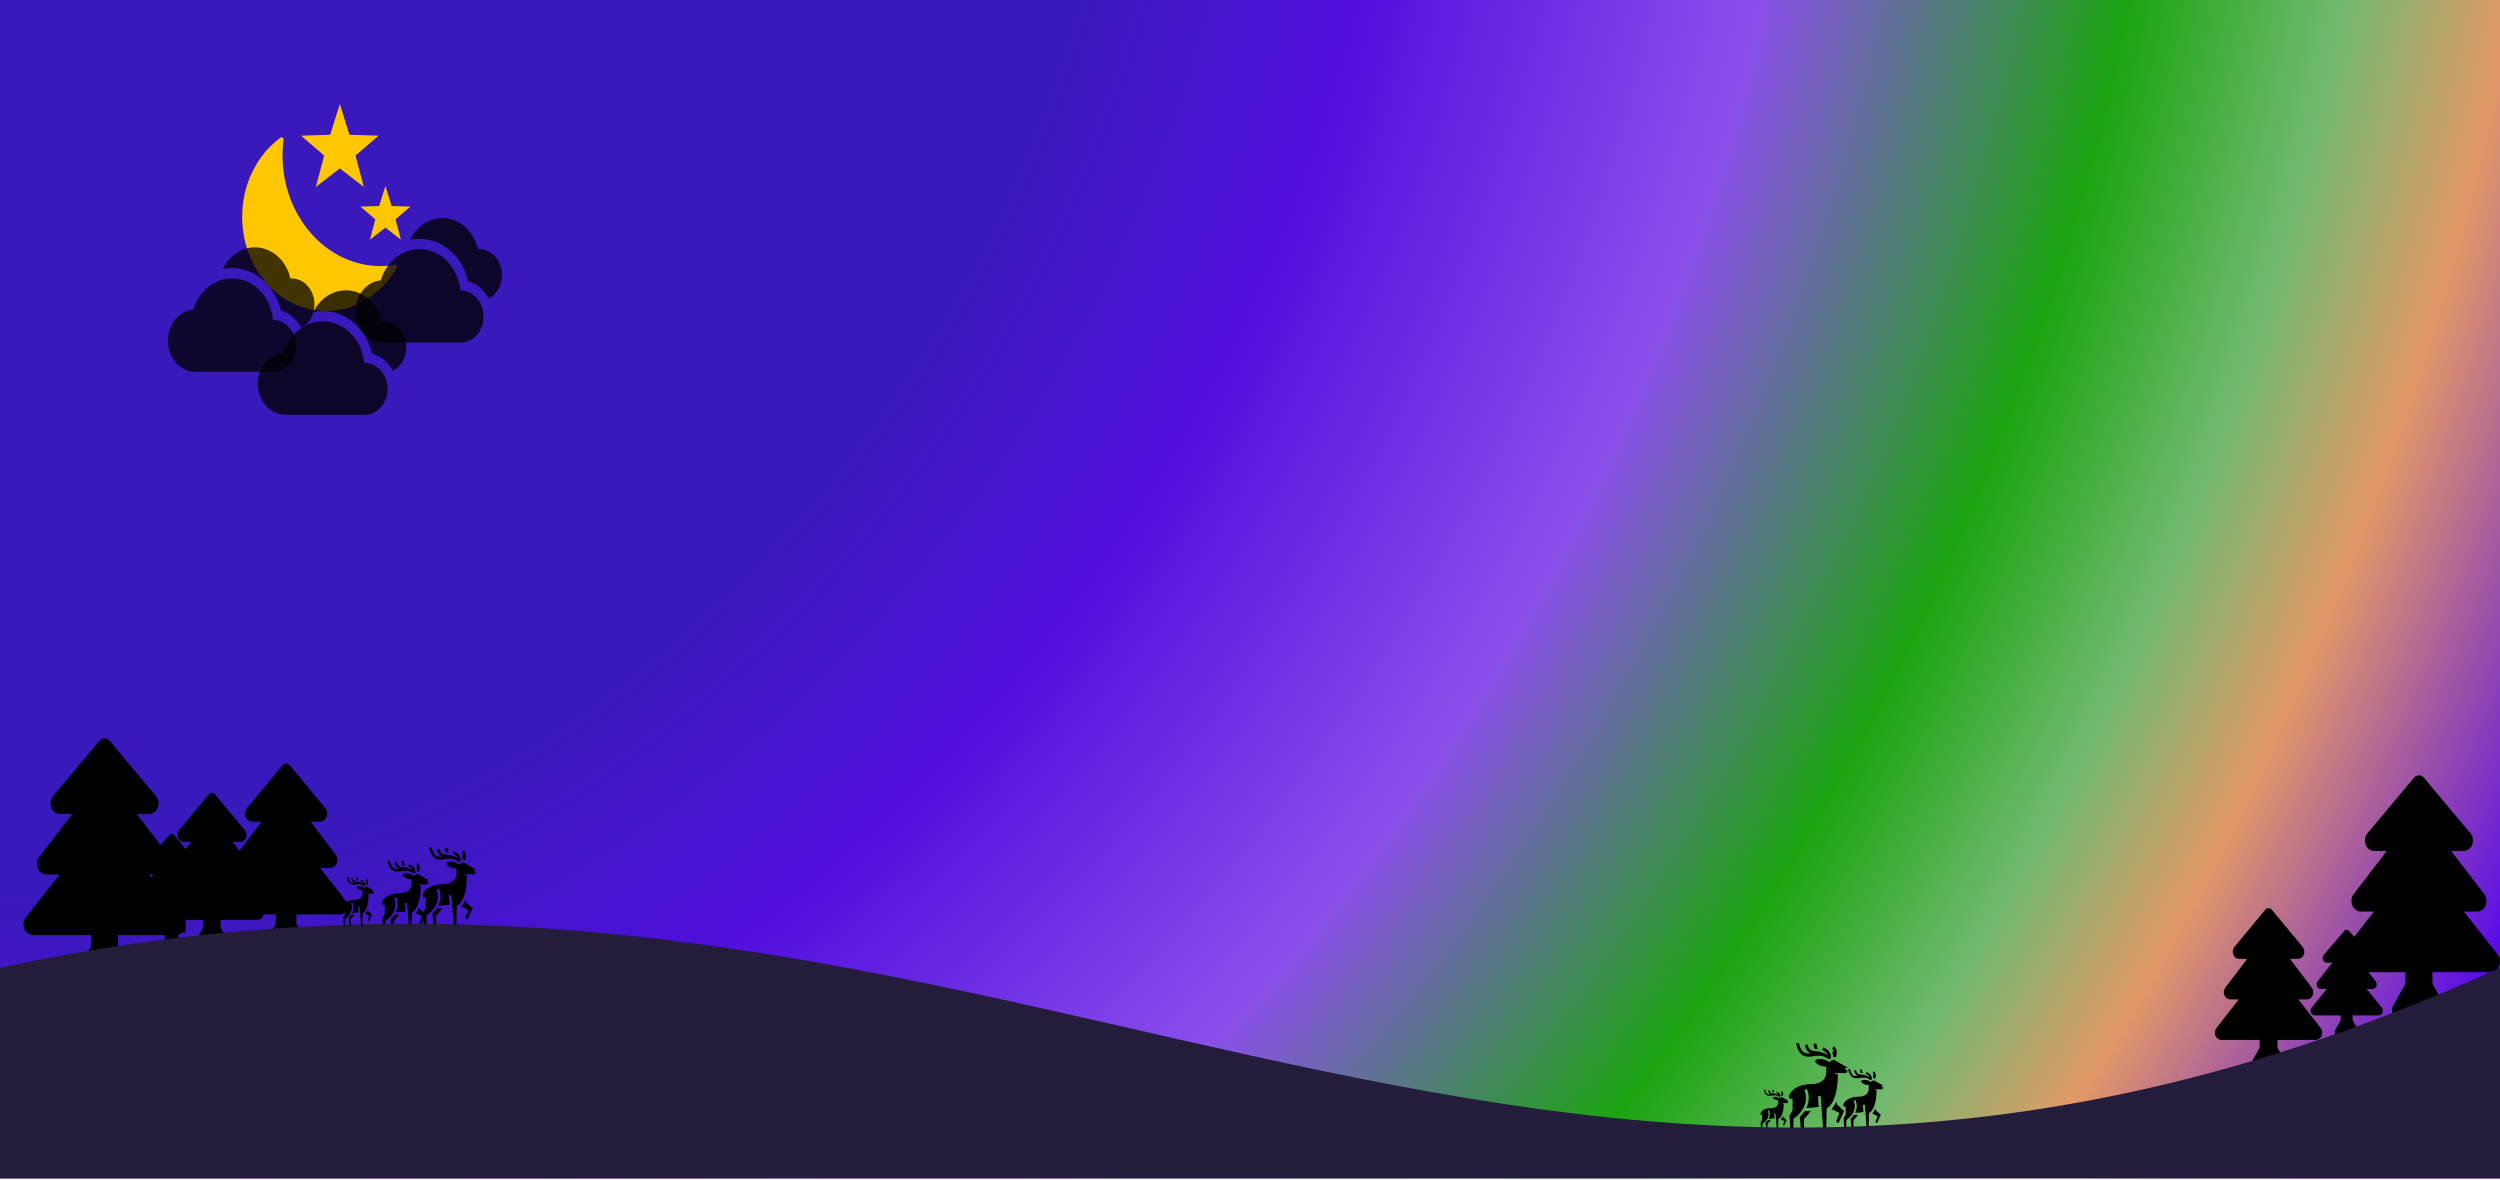 <svg width="1280" height="604" viewBox="0 0 1280 604" fill="none" xmlns="http://www.w3.org/2000/svg">
<g clip-path="url(#clip0_59_1339)">
<rect width="1280" height="603.333" fill="url(#paint0_radial_59_1339)"/>
<g clip-path="url(#clip1_59_1339)">
<path d="M93.77 469.665L76.502 447.75H83.123C85.07 447.75 86.793 446.539 87.614 444.587C88.436 442.64 88.165 440.407 86.905 438.762L70.018 416.75H76.262C78.229 416.75 80.002 415.454 80.771 413.454C81.532 411.485 81.173 409.194 79.855 407.622L56.02 379.17C54.717 377.608 52.285 377.608 50.98 379.17L27.143 407.622C25.825 409.194 25.468 411.485 26.227 413.454C26.996 415.454 28.771 416.75 30.738 416.75H36.982L20.093 438.767C18.837 440.409 18.567 442.64 19.386 444.589C20.207 446.539 21.928 447.75 23.877 447.75H30.498L13.23 469.665C11.933 471.31 11.639 473.562 12.46 475.541C13.271 477.49 15.054 478.75 17.002 478.75H46.583V484.671L40.036 496.393C38.886 498.97 40.559 502.002 43.129 502.002H63.871C66.441 502.002 68.114 498.97 66.964 496.393L60.417 484.671V478.75H89.998C91.946 478.75 93.729 477.49 94.54 475.541C95.361 473.562 95.067 471.31 93.77 469.665Z" fill="black"/>
<g clip-path="url(#clip2_59_1339)">
<path d="M107.779 472.832L99.238 461.875H102.513C103.476 461.875 104.328 461.269 104.734 460.293C105.14 459.32 105.007 458.203 104.383 457.381L96.031 446.375H99.119C100.092 446.375 100.969 445.727 101.349 444.727C101.726 443.742 101.548 442.597 100.896 441.811L89.107 427.585C88.462 426.804 87.26 426.804 86.614 427.585L74.824 441.811C74.171 442.597 73.995 443.742 74.37 444.727C74.751 445.727 75.629 446.375 76.602 446.375H79.69L71.336 457.383C70.715 458.204 70.582 459.32 70.987 460.294C71.393 461.269 72.244 461.875 73.208 461.875H76.483L67.942 472.832C67.3 473.655 67.155 474.781 67.561 475.77C67.962 476.745 68.844 477.375 69.807 477.375H84.439V480.335L81.201 486.196C80.632 487.485 81.46 489.001 82.731 489.001H92.99C94.261 489.001 95.089 487.485 94.52 486.196L91.281 480.335V477.375H105.913C106.877 477.375 107.759 476.745 108.16 475.77C108.566 474.781 108.42 473.655 107.779 472.832Z" fill="black"/>
</g>
</g>
<g clip-path="url(#clip3_59_1339)">
<path d="M134.215 465.139L123.189 451H127.416C128.66 451 129.76 450.218 130.284 448.959C130.809 447.703 130.636 446.262 129.831 445.201L119.048 431H123.035C124.291 431 125.423 430.164 125.914 428.873C126.4 427.603 126.171 426.125 125.329 425.111L110.11 406.754C109.277 405.747 107.725 405.747 106.891 406.754L91.67 425.111C90.828 426.125 90.6 427.603 91.085 428.873C91.576 430.164 92.709 431 93.965 431H97.953L87.168 445.204C86.366 446.264 86.193 447.703 86.716 448.961C87.241 450.218 88.34 451 89.585 451H93.812L82.786 465.139C81.958 466.2 81.77 467.653 82.294 468.929C82.812 470.187 83.951 471 85.194 471H104.084V474.82L99.903 482.383C99.169 484.045 100.237 486.001 101.878 486.001H115.123C116.764 486.001 117.832 484.045 117.098 482.383L112.917 474.82V471H131.807C133.05 471 134.189 470.187 134.706 468.929C135.231 467.653 135.043 466.2 134.215 465.139Z" fill="black"/>
</g>
<path d="M199.523 440.542L198.422 440.885C199.065 443.437 199.946 444.778 200.951 445.478C201.97 446.194 203.146 446.255 204.431 446.126C206.14 445.951 208.068 445.395 210.036 446.21C210.57 446.476 211.13 446.815 211.725 447.265C212.039 447.158 212.313 447.021 212.586 446.922C212.586 446.922 212.805 446.141 212.449 445.143C212.142 444.267 211.376 443.163 209.442 442.386L209.059 443.574C210.248 444.062 210.891 444.663 211.219 445.235C211.267 445.318 211.301 445.395 211.335 445.471C211.075 445.318 210.809 445.181 210.549 445.075C208.628 444.084 207.09 444.024 205.86 443.871C205.203 443.795 204.65 443.704 204.192 443.338C203.734 442.965 203.392 442.317 203.098 441.19L202.004 441.548C202.394 443.041 202.913 443.864 203.522 444.359C203.795 444.58 204.089 444.74 204.404 444.854C203.323 444.919 202.305 444.905 201.553 444.404C200.719 443.818 200.056 442.66 199.523 440.542ZM205.641 440.817C205.579 441.67 205.716 442.363 205.942 442.927C206.468 443 206.926 443.01 207.404 443.102C207.035 442.645 206.707 441.944 206.776 440.908L205.641 440.817ZM213.864 441.845L213.119 442.797C213.68 443.346 213.837 444.001 213.837 444.557C213.536 444.258 213.263 444.059 212.942 443.879C213.434 444.52 213.502 445.658 213.536 446.271L214.596 446.4C214.596 446.4 215.799 443.719 213.864 441.845ZM208.348 447.128C207.152 447.28 206.516 446.929 206.133 448.179C206.133 448.179 207.418 450.304 210.843 450.251C210.652 451.119 210.74 451.759 210.74 452.528C210.74 455.088 208.895 457.319 204.827 457.319C202.763 457.319 200.254 457.731 198.34 458.881C196.98 459.696 195.915 460.877 195.444 462.514L195.978 463.345L197 463.36V468.06L195.753 470.215L196.112 476.461H197.294L197.397 471.434C197.985 471.053 199.331 470.063 200.48 468.539C202.038 466.49 203.235 463.512 201.826 459.825L202.879 459.33C204.034 462.354 203.631 464.975 202.619 467.085C204.554 467.016 206.215 466.879 207.623 466.62L207.302 462.331L208.437 462.225L209.517 476.461H210.693L210.891 467.191C211.827 466.749 213.96 465.127 214.958 459.49C215.081 458.805 215.15 458.226 215.184 457.731C215.341 456.474 215.43 455.057 215.457 453.442L213.782 452.856H218.93L219.429 451.599C218.944 451.622 218.362 451.34 218.362 451.34L218.479 450.73H219.559L213.714 447.356C213.065 447.63 212.381 447.988 211.903 448.422C211.52 448.118 210.194 447.166 208.348 447.128ZM214.876 464.388C214.213 465.767 213.502 466.795 212.887 467.526L216.107 469.111L214.678 472.729L215.703 473.262L217.987 468.326L214.958 465.477C214.931 465.302 214.897 464.959 214.876 464.388ZM204.362 468.258C203.59 468.311 202.77 468.349 201.895 468.364C201.3 469.24 200.616 470.086 199.905 470.741L200.5 476.454H201.669V471.503C202.168 471.046 203.371 469.88 204.362 468.258Z" fill="black"/>
<path d="M220.883 433.74L219.625 434.127C220.359 437.006 221.367 438.518 222.515 439.309C223.679 440.117 225.023 440.186 226.492 440.039C228.445 439.842 230.648 439.214 232.898 440.134C233.508 440.435 234.148 440.817 234.828 441.324C235.187 441.204 235.5 441.049 235.812 440.938C235.812 440.938 236.062 440.057 235.656 438.931C235.304 437.943 234.429 436.696 232.219 435.82L231.781 437.161C233.14 437.711 233.875 438.389 234.25 439.034C234.304 439.129 234.344 439.214 234.383 439.3C234.086 439.129 233.781 438.974 233.484 438.854C231.289 437.736 229.531 437.668 228.125 437.496C227.375 437.41 226.742 437.307 226.219 436.894C225.695 436.473 225.304 435.743 224.969 434.471L223.719 434.875C224.164 436.559 224.758 437.487 225.453 438.046C225.765 438.295 226.101 438.475 226.461 438.604C225.226 438.677 224.062 438.662 223.203 438.097C222.25 437.436 221.492 436.129 220.883 433.74ZM227.875 434.05C227.804 435.012 227.961 435.794 228.219 436.43C228.82 436.513 229.344 436.525 229.89 436.628C229.469 436.112 229.094 435.321 229.172 434.153L227.875 434.05ZM237.273 435.21L236.422 436.284C237.062 436.903 237.242 437.642 237.242 438.269C236.898 437.932 236.586 437.708 236.219 437.504C236.781 438.228 236.859 439.512 236.898 440.203L238.109 440.349C238.109 440.349 239.484 437.324 237.273 435.21ZM230.969 441.17C229.601 441.341 228.875 440.946 228.437 442.355C228.437 442.355 229.906 444.753 233.82 444.693C233.601 445.673 233.703 446.395 233.703 447.263C233.703 450.15 231.594 452.668 226.945 452.668C224.586 452.668 221.719 453.132 219.531 454.43C217.976 455.349 216.76 456.681 216.222 458.529L216.832 459.466L218 459.483V464.785L216.575 467.217L216.984 474.264H218.336L218.453 468.592C219.125 468.162 220.664 467.045 221.976 465.327C223.758 463.015 225.125 459.655 223.515 455.495L224.719 454.937C226.039 458.348 225.578 461.305 224.422 463.685C226.633 463.608 228.531 463.453 230.14 463.161L229.773 458.323L231.07 458.202L232.304 474.264H233.648L233.875 463.805C234.945 463.307 237.383 461.477 238.523 455.117C238.664 454.344 238.742 453.691 238.781 453.132C238.961 451.714 239.062 450.116 239.094 448.294L237.179 447.632H243.062L243.633 446.214C243.078 446.24 242.414 445.922 242.414 445.922L242.547 445.234H243.781L237.101 441.427C236.359 441.737 235.578 442.141 235.031 442.63C234.594 442.287 233.078 441.212 230.969 441.17ZM238.429 460.643C237.672 462.198 236.859 463.359 236.156 464.184L239.836 465.971L238.203 470.053L239.375 470.655L241.984 465.086L238.523 461.872C238.492 461.674 238.453 461.287 238.429 460.643ZM226.414 465.009C225.531 465.069 224.594 465.112 223.594 465.129C222.914 466.117 222.133 467.071 221.32 467.81L222 474.255H223.336V468.67C223.906 468.154 225.281 466.839 226.414 465.009Z" fill="black"/>
<path d="M920.971 533.938L919.587 534.369C920.395 537.575 921.504 539.259 922.767 540.14C924.047 541.039 925.525 541.116 927.141 540.953C929.29 540.733 931.713 540.034 934.188 541.058C934.858 541.393 935.563 541.819 936.311 542.384C936.706 542.25 937.05 542.078 937.393 541.953C937.393 541.953 937.668 540.972 937.222 539.718C936.835 538.618 935.872 537.23 933.44 536.254L932.959 537.747C934.454 538.359 935.262 539.116 935.675 539.833C935.735 539.939 935.778 540.034 935.821 540.13C935.494 539.939 935.159 539.766 934.832 539.632C932.418 538.388 930.484 538.312 928.937 538.12C928.112 538.025 927.416 537.91 926.84 537.45C926.265 536.981 925.835 536.168 925.465 534.751L924.09 535.201C924.58 537.077 925.233 538.111 925.998 538.733C926.342 539.01 926.711 539.211 927.107 539.355C925.749 539.436 924.468 539.419 923.523 538.79C922.475 538.053 921.641 536.599 920.971 533.938ZM928.662 534.283C928.585 535.354 928.757 536.225 929.04 536.933C929.702 537.025 930.278 537.039 930.879 537.154C930.415 536.579 930.003 535.699 930.089 534.397L928.662 534.283ZM939 535.575L938.064 536.771C938.768 537.46 938.966 538.283 938.966 538.982C938.588 538.606 938.244 538.357 937.84 538.13C938.459 538.936 938.545 540.365 938.588 541.135L939.92 541.298C939.92 541.298 941.432 537.929 939 535.575ZM932.065 542.212C930.561 542.403 929.762 541.963 929.281 543.532C929.281 543.532 930.897 546.202 935.202 546.135C934.961 547.226 935.073 548.03 935.073 548.997C935.073 552.213 932.753 555.017 927.64 555.017C925.044 555.017 921.89 555.533 919.484 556.979C917.774 558.003 916.436 559.486 915.844 561.544L916.515 562.587L917.8 562.606V568.511L916.232 571.219L916.683 579.067H918.169L918.298 572.75C919.037 572.272 920.73 571.028 922.174 569.114C924.133 566.539 925.637 562.797 923.867 558.165L925.19 557.543C926.643 561.343 926.136 564.635 924.864 567.286C927.296 567.2 929.384 567.027 931.154 566.702L930.75 561.314L932.177 561.18L933.535 579.067H935.013L935.262 567.42C936.44 566.865 939.121 564.826 940.375 557.744C940.53 556.883 940.616 556.155 940.659 555.533C940.857 553.954 940.968 552.174 941.003 550.145L938.897 549.408H945.368L945.996 547.829C945.386 547.858 944.655 547.504 944.655 547.504L944.801 546.738H946.159L938.811 542.499C937.995 542.843 937.136 543.293 936.534 543.838C936.053 543.456 934.386 542.259 932.065 542.212ZM940.272 563.898C939.439 565.63 938.545 566.922 937.772 567.841L941.819 569.831L940.023 574.377L941.312 575.047L944.182 568.846L940.375 565.266C940.341 565.046 940.298 564.616 940.272 563.898ZM927.055 568.76C926.084 568.827 925.053 568.874 923.953 568.894C923.205 569.994 922.346 571.056 921.452 571.879L922.2 579.057H923.669V572.837C924.297 572.262 925.809 570.798 927.055 568.76Z" fill="black"/>
<path d="M947.162 547.305L946.218 547.595C946.769 549.754 947.525 550.889 948.386 551.482C949.259 552.088 950.267 552.139 951.369 552.03C952.834 551.881 954.486 551.411 956.173 552.1C956.63 552.326 957.111 552.613 957.621 552.993C957.89 552.903 958.125 552.787 958.359 552.703C958.359 552.703 958.546 552.042 958.242 551.198C957.978 550.457 957.322 549.522 955.664 548.865L955.336 549.87C956.355 550.283 956.906 550.792 957.187 551.275C957.228 551.346 957.257 551.411 957.287 551.475C957.064 551.346 956.836 551.23 956.613 551.14C954.966 550.302 953.648 550.251 952.593 550.122C952.031 550.057 951.556 549.98 951.164 549.671C950.771 549.355 950.478 548.807 950.226 547.853L949.289 548.156C949.623 549.419 950.068 550.115 950.589 550.534C950.824 550.721 951.076 550.857 951.345 550.953C950.42 551.008 949.546 550.996 948.902 550.573C948.187 550.077 947.619 549.097 947.162 547.305ZM952.406 547.537C952.353 548.259 952.47 548.846 952.664 549.323C953.115 549.384 953.507 549.393 953.918 549.471C953.601 549.084 953.32 548.491 953.379 547.615L952.406 547.537ZM959.455 548.407L958.816 549.213C959.296 549.677 959.431 550.231 959.431 550.702C959.173 550.449 958.939 550.281 958.664 550.128C959.086 550.671 959.144 551.634 959.173 552.152L960.082 552.262C960.082 552.262 961.113 549.993 959.455 548.407ZM954.726 552.877C953.701 553.006 953.156 552.71 952.828 553.767C952.828 553.767 953.929 555.565 956.865 555.52C956.701 556.254 956.777 556.796 956.777 557.447C956.777 559.613 955.195 561.501 951.709 561.501C949.939 561.501 947.789 561.849 946.148 562.822C944.982 563.512 944.07 564.511 943.666 565.897L944.124 566.599L945 566.612V570.589L943.931 572.413L944.238 577.698H945.252L945.339 573.444C945.843 573.122 946.998 572.284 947.982 570.995C949.318 569.261 950.343 566.741 949.136 563.621L950.039 563.203C951.029 565.761 950.683 567.979 949.816 569.764C951.474 569.706 952.898 569.59 954.105 569.371L953.83 565.742L954.802 565.652L955.728 577.698H956.736L956.906 569.854C957.709 569.48 959.537 568.107 960.392 563.338C960.498 562.758 960.556 562.268 960.586 561.849C960.72 560.786 960.796 559.587 960.82 558.22L959.384 557.724H963.796L964.224 556.661C963.808 556.68 963.31 556.441 963.31 556.441L963.41 555.926H964.336L959.326 553.071C958.769 553.303 958.183 553.605 957.773 553.973C957.445 553.715 956.308 552.909 954.726 552.877ZM960.322 567.482C959.754 568.649 959.144 569.519 958.617 570.138L961.377 571.478L960.152 574.54L961.031 574.991L962.988 570.814L960.392 568.404C960.369 568.256 960.339 567.966 960.322 567.482ZM951.31 570.756C950.648 570.802 949.945 570.834 949.195 570.847C948.685 571.588 948.099 572.303 947.49 572.858L948 577.692H949.002V573.502C949.429 573.115 950.461 572.129 951.31 570.756Z" fill="black"/>
<path d="M903.714 557.87L903.053 558.063C903.439 559.503 903.968 560.259 904.571 560.654C905.182 561.058 905.887 561.093 906.659 561.02C907.684 560.921 908.841 560.607 910.022 561.067C910.342 561.217 910.678 561.409 911.035 561.662C911.224 561.602 911.388 561.525 911.552 561.469C911.552 561.469 911.683 561.028 911.47 560.465C911.285 559.971 910.826 559.348 909.665 558.91L909.435 559.58C910.149 559.855 910.534 560.195 910.731 560.517C910.76 560.564 910.781 560.607 910.801 560.65C910.645 560.564 910.485 560.487 910.329 560.427C909.177 559.868 908.254 559.834 907.516 559.748C907.122 559.705 906.79 559.653 906.515 559.447C906.24 559.237 906.035 558.871 905.859 558.235L905.202 558.437C905.436 559.279 905.748 559.744 906.113 560.023C906.277 560.147 906.453 560.238 906.642 560.302C905.994 560.339 905.383 560.331 904.932 560.049C904.431 559.718 904.034 559.065 903.714 557.87ZM907.384 558.025C907.348 558.506 907.43 558.897 907.565 559.215C907.881 559.256 908.156 559.262 908.443 559.314C908.221 559.056 908.024 558.661 908.065 558.076L907.384 558.025ZM912.319 558.605L911.872 559.142C912.208 559.451 912.302 559.821 912.302 560.135C912.122 559.966 911.958 559.854 911.765 559.752C912.06 560.114 912.101 560.756 912.122 561.101L912.758 561.174C912.758 561.174 913.479 559.662 912.319 558.605ZM909.009 561.585C908.291 561.671 907.909 561.473 907.68 562.178C907.68 562.178 908.451 563.377 910.506 563.346C910.391 563.836 910.444 564.197 910.444 564.631C910.444 566.075 909.337 567.334 906.896 567.334C905.658 567.334 904.152 567.566 903.004 568.215C902.188 568.675 901.549 569.341 901.267 570.264L901.587 570.733L902.2 570.741V573.393L901.452 574.609L901.667 578.132H902.376L902.438 575.296C902.791 575.081 903.599 574.523 904.288 573.663C905.223 572.507 905.941 570.827 905.096 568.748L905.727 568.468C906.421 570.174 906.179 571.652 905.572 572.843C906.732 572.804 907.729 572.727 908.574 572.58L908.381 570.161L909.062 570.101L909.71 578.132H910.416L910.534 572.903C911.096 572.654 912.376 571.738 912.975 568.559C913.049 568.172 913.09 567.845 913.11 567.566C913.205 566.857 913.258 566.058 913.274 565.147L912.269 564.816H915.358L915.657 564.107C915.366 564.12 915.018 563.961 915.018 563.961L915.087 563.617H915.735L912.228 561.714C911.839 561.868 911.429 562.07 911.142 562.315C910.912 562.143 910.116 561.606 909.009 561.585ZM912.926 571.321C912.528 572.099 912.101 572.679 911.732 573.092L913.664 573.986L912.807 576.027L913.422 576.327L914.792 573.543L912.975 571.936C912.959 571.837 912.938 571.644 912.926 571.321ZM906.618 573.504C906.154 573.534 905.662 573.556 905.137 573.564C904.78 574.059 904.37 574.536 903.943 574.905L904.3 578.128H905.001V575.335C905.301 575.077 906.023 574.42 906.618 573.504Z" fill="black"/>
<g clip-path="url(#clip4_59_1339)">
<path d="M177.067 461.227L163.96 444.437H168.985C170.463 444.437 171.771 443.509 172.394 442.014C173.018 440.522 172.813 438.811 171.856 437.552L159.038 420.687H163.778C165.271 420.687 166.616 419.695 167.2 418.162C167.778 416.653 167.505 414.898 166.504 413.694L148.413 391.896C147.424 390.699 145.578 390.699 144.587 391.896L126.494 413.694C125.494 414.898 125.223 416.653 125.799 418.162C126.383 419.695 127.73 420.687 129.223 420.687H133.963L121.143 437.555C120.19 438.813 119.984 440.522 120.606 442.016C121.23 443.509 122.536 444.437 124.015 444.437H129.041L115.934 461.227C114.949 462.487 114.726 464.213 115.35 465.729C115.965 467.222 117.318 468.187 118.797 468.187H141.25V472.724L136.281 481.704C135.408 483.678 136.678 486.002 138.629 486.002H154.372C156.323 486.002 157.593 483.678 156.72 481.704L151.75 472.724V468.187H174.204C175.682 468.187 177.036 467.222 177.651 465.729C178.274 464.213 178.051 462.487 177.067 461.227Z" fill="black"/>
</g>
<g clip-path="url(#clip5_59_1339)">
<path d="M1278.77 488.665L1261.5 466.75H1268.12C1270.07 466.75 1271.79 465.539 1272.61 463.587C1273.44 461.64 1273.17 459.407 1271.91 457.762L1255.02 435.75H1261.26C1263.23 435.75 1265 434.454 1265.77 432.454C1266.53 430.485 1266.17 428.194 1264.85 426.622L1241.02 398.17C1239.72 396.608 1237.29 396.608 1235.98 398.17L1212.14 426.622C1210.82 428.194 1210.47 430.485 1211.23 432.454C1212 434.454 1213.77 435.75 1215.74 435.75H1221.98L1205.09 457.767C1203.84 459.409 1203.57 461.64 1204.39 463.589C1205.21 465.539 1206.93 466.75 1208.88 466.75H1215.5L1198.23 488.665C1196.93 490.31 1196.64 492.562 1197.46 494.541C1198.27 496.49 1200.05 497.75 1202 497.75H1231.58V503.671L1225.04 515.393C1223.89 517.97 1225.56 521.002 1228.13 521.002H1248.87C1251.44 521.002 1253.11 517.97 1251.96 515.393L1245.42 503.671V497.75H1275C1276.95 497.75 1278.73 496.49 1279.54 494.541C1280.36 492.562 1280.07 490.31 1278.77 488.665Z" fill="black"/>
</g>
<g clip-path="url(#clip6_59_1339)">
<path d="M1219.45 515.919L1211.75 506.375H1214.71C1215.57 506.375 1216.34 505.847 1216.71 504.997C1217.07 504.149 1216.95 503.177 1216.39 502.461L1208.86 492.875H1211.65C1212.52 492.875 1213.31 492.311 1213.66 491.439C1214 490.582 1213.84 489.584 1213.25 488.9L1202.62 476.509C1202.04 475.829 1200.96 475.829 1200.38 476.509L1189.75 488.9C1189.16 489.584 1189 490.582 1189.34 491.439C1189.69 492.311 1190.48 492.875 1191.35 492.875H1194.14L1186.61 502.463C1186.05 503.178 1185.93 504.149 1186.29 504.998C1186.66 505.847 1187.43 506.375 1188.3 506.375H1191.25L1183.55 515.919C1182.97 516.635 1182.84 517.616 1183.21 518.477C1183.57 519.326 1184.36 519.875 1185.23 519.875H1198.42V522.454L1195.5 527.558C1194.99 528.68 1195.73 530.001 1196.88 530.001H1206.12C1207.27 530.001 1208.02 528.68 1207.5 527.558L1204.58 522.454V519.875H1217.77C1218.64 519.875 1219.43 519.326 1219.8 518.477C1220.16 517.616 1220.03 516.635 1219.45 515.919Z" fill="black"/>
</g>
<g clip-path="url(#clip7_59_1339)">
<path d="M1188.19 526.357L1176.74 511.687H1181.13C1182.42 511.687 1183.56 510.877 1184.11 509.57C1184.65 508.267 1184.47 506.772 1183.64 505.672L1172.45 490.937H1176.58C1177.89 490.937 1179.06 490.07 1179.57 488.731C1180.08 487.413 1179.84 485.88 1178.96 484.828L1163.17 465.783C1162.31 464.737 1160.7 464.737 1159.83 465.783L1144.03 484.828C1143.16 485.88 1142.92 487.413 1143.43 488.731C1143.94 490.07 1145.11 490.937 1146.42 490.937H1150.55L1139.36 505.675C1138.53 506.774 1138.35 508.267 1138.89 509.572C1139.44 510.877 1140.58 511.687 1141.87 511.687H1146.26L1134.82 526.357C1133.96 527.457 1133.76 528.965 1134.31 530.29C1134.84 531.595 1136.02 532.437 1137.31 532.437H1156.92V536.401L1152.58 544.247C1151.82 545.972 1152.93 548.002 1154.63 548.002H1168.37C1170.08 548.002 1171.18 545.972 1170.42 544.247L1166.08 536.401V532.437H1185.69C1186.98 532.437 1188.16 531.595 1188.7 530.29C1189.24 528.965 1189.04 527.457 1188.19 526.357Z" fill="black"/>
</g>
<path d="M0 495.492C509.778 385.746 773.333 725.583 1280 495.492V659H0L0 495.492Z" fill="#231C3B"/>
<path d="M178.257 449.068L177.534 449.305C177.956 451.072 178.536 452 179.196 452.485C179.865 452.981 180.638 453.023 181.483 452.933C182.606 452.812 183.872 452.427 185.166 452.991C185.517 453.176 185.885 453.411 186.276 453.722C186.482 453.648 186.662 453.553 186.842 453.484C186.842 453.484 186.986 452.944 186.752 452.253C186.55 451.647 186.047 450.882 184.775 450.344L184.524 451.167C185.305 451.504 185.728 451.921 185.943 452.316C185.975 452.374 185.997 452.427 186.02 452.48C185.849 452.374 185.674 452.279 185.503 452.206C184.241 451.52 183.23 451.478 182.421 451.372C181.99 451.32 181.626 451.256 181.325 451.003C181.024 450.745 180.8 450.297 180.607 449.516L179.888 449.764C180.144 450.798 180.485 451.367 180.885 451.71C181.065 451.863 181.258 451.974 181.465 452.053C180.755 452.097 180.086 452.088 179.591 451.742C179.043 451.335 178.608 450.534 178.257 449.068ZM182.278 449.258C182.237 449.848 182.327 450.328 182.475 450.718C182.821 450.769 183.122 450.776 183.437 450.84C183.194 450.523 182.978 450.038 183.023 449.321L182.278 449.258ZM187.682 449.97L187.192 450.629C187.561 451.008 187.664 451.462 187.664 451.847C187.466 451.64 187.286 451.503 187.075 451.378C187.399 451.822 187.444 452.61 187.466 453.033L188.162 453.123C188.162 453.123 188.953 451.267 187.682 449.97ZM184.057 453.627C183.27 453.732 182.853 453.49 182.601 454.354C182.601 454.354 183.446 455.826 185.696 455.789C185.57 456.39 185.629 456.833 185.629 457.366C185.629 459.138 184.416 460.683 181.743 460.683C180.386 460.683 178.738 460.967 177.48 461.764C176.586 462.328 175.887 463.145 175.577 464.279L175.928 464.854L176.6 464.864V468.118L175.78 469.611L176.016 473.935H176.793L176.86 470.454C177.246 470.191 178.131 469.505 178.886 468.45C179.91 467.032 180.696 464.97 179.771 462.418L180.463 462.075C181.222 464.168 180.957 465.982 180.292 467.443C181.563 467.396 182.655 467.301 183.58 467.121L183.369 464.153L184.115 464.079L184.825 473.935H185.597L185.728 467.517C186.343 467.211 187.745 466.088 188.401 462.186C188.481 461.711 188.526 461.31 188.549 460.967C188.652 460.097 188.711 459.116 188.728 457.998L187.628 457.592H191.011L191.338 456.722C191.019 456.738 190.638 456.543 190.638 456.543L190.714 456.121H191.424L187.583 453.785C187.156 453.975 186.707 454.223 186.393 454.523C186.141 454.312 185.269 453.653 184.057 453.627ZM188.347 465.576C187.911 466.531 187.444 467.243 187.039 467.749L189.155 468.846L188.216 471.351L188.89 471.72L190.391 468.303L188.401 466.33C188.383 466.209 188.36 465.972 188.347 465.576ZM181.438 468.255C180.93 468.292 180.391 468.319 179.816 468.329C179.425 468.936 178.976 469.521 178.509 469.974L178.9 473.929H179.668V470.502C179.996 470.185 180.786 469.379 181.438 468.255Z" fill="black"/>
<path d="M182.027 79.657L193.834 69.472L178.947 69L174 53.25L169.054 69L154.167 69.472L165.974 79.657L161.727 95.722L174 86.22L186.274 95.722L182.027 79.657Z" fill="#FFC700"/>
<path d="M202.513 112.312L210.167 105.75L200.553 105.487L197.333 95.25L194.113 105.487L184.5 105.75L192.153 112.312L189.4 122.707L197.333 116.565L205.267 122.707L202.513 112.312Z" fill="#FFC700"/>
<path d="M143.667 79.5C143.667 111.42 166.627 137.25 195 137.25C197.473 137.25 199.9 137.04 202.28 136.673C194.767 149.64 181.793 158.25 167 158.25C143.807 158.25 125 137.093 125 111C125 94.358 132.653 79.763 144.18 71.31C143.853 73.988 143.667 76.718 143.667 79.5Z" fill="#FFC700" stroke="#FFC700" stroke-width="2" stroke-linecap="round" stroke-linejoin="round"/>
<g clip-path="url(#clip8_59_1339)">
<path d="M235.78 148.812C235.252 143.426 233.126 138.403 229.749 134.566C226.372 130.729 221.945 128.307 217.194 127.695C212.443 127.084 207.65 128.32 203.6 131.202C199.55 134.083 196.484 138.438 194.905 143.553C191.286 143.889 187.921 145.798 185.516 148.881C183.111 151.964 181.852 155.982 182.001 160.094C182.151 164.206 183.698 168.093 186.319 170.941C188.94 173.789 192.431 175.378 196.062 175.375H235.906C239.014 175.356 241.988 173.938 244.174 171.434C246.36 168.93 247.578 165.544 247.562 162.022C247.545 158.499 246.294 155.129 244.085 152.652C241.875 150.174 238.888 148.793 235.78 148.812Z" fill="black" fill-opacity="0.77"/>
<path d="M250.174 152.914C249.065 150.701 247.567 148.769 245.773 147.237C243.979 145.706 241.928 144.608 239.745 144.01C238.08 136.868 234.091 130.705 228.581 126.761C223.07 122.817 216.445 121.383 210.04 122.749C211.838 118.998 214.59 115.946 217.939 113.992C221.288 112.038 225.079 111.272 228.818 111.794C232.556 112.315 236.07 114.101 238.901 116.917C241.732 119.733 243.749 123.45 244.69 127.584C247.411 127.426 250.096 128.348 252.282 130.192C254.468 132.035 256.02 134.684 256.669 137.683C257.318 140.682 257.025 143.844 255.84 146.625C254.654 149.406 252.651 151.626 250.174 152.914Z" fill="black" fill-opacity="0.77"/>
</g>
<g clip-path="url(#clip9_59_1339)">
<path d="M139.78 163.812C139.252 158.426 137.126 153.403 133.749 149.566C130.372 145.729 125.945 143.307 121.194 142.695C116.443 142.084 111.65 143.32 107.6 146.202C103.55 149.083 100.484 153.438 98.905 158.553C95.285 158.889 91.921 160.798 89.516 163.881C87.111 166.964 85.852 170.982 86.001 175.094C86.151 179.206 87.698 183.093 90.319 185.941C92.94 188.789 96.431 190.378 100.062 190.375H139.906C143.014 190.356 145.988 188.938 148.174 186.434C150.36 183.93 151.578 180.544 151.562 177.022C151.545 173.499 150.294 170.129 148.085 167.652C145.875 165.174 142.888 163.793 139.78 163.812Z" fill="black" fill-opacity="0.74"/>
<path d="M154.174 167.914C153.065 165.701 151.567 163.769 149.773 162.237C147.979 160.706 145.928 159.608 143.745 159.01C142.08 151.868 138.091 145.705 132.581 141.761C127.07 137.817 120.445 136.383 114.04 137.749C115.838 133.998 118.59 130.946 121.939 128.992C125.288 127.038 129.079 126.272 132.818 126.794C136.556 127.315 140.07 129.101 142.901 131.917C145.732 134.733 147.749 138.45 148.69 142.584C151.411 142.426 154.096 143.348 156.282 145.192C158.468 147.035 160.02 149.684 160.669 152.683C161.318 155.682 161.025 158.844 159.84 161.625C158.654 164.406 156.651 166.626 154.174 167.914Z" fill="black" fill-opacity="0.74"/>
</g>
<g clip-path="url(#clip10_59_1339)">
<path d="M186.497 185.812C185.962 180.426 183.808 175.403 180.386 171.566C176.964 167.729 172.478 165.307 167.663 164.695C162.849 164.084 157.992 165.32 153.888 168.202C149.784 171.083 146.677 175.438 145.077 180.553C141.409 180.889 138 182.798 135.563 185.881C133.126 188.964 131.85 192.982 132.001 197.094C132.153 201.206 133.721 205.093 136.377 207.941C139.032 210.789 142.57 212.378 146.25 212.375H186.625C189.774 212.356 192.788 210.938 195.003 208.434C197.218 205.93 198.453 202.544 198.436 199.022C198.419 195.499 197.151 192.129 194.912 189.652C192.673 187.174 189.646 185.793 186.497 185.812Z" fill="black" fill-opacity="0.77"/>
<path d="M201.084 189.914C199.959 187.701 198.442 185.769 196.624 184.237C194.806 182.706 192.727 181.608 190.515 181.01C188.828 173.868 184.786 167.705 179.202 163.761C173.617 159.817 166.905 158.383 160.414 159.749C162.236 155.998 165.025 152.946 168.419 150.992C171.812 149.038 175.654 148.272 179.442 148.794C183.23 149.315 186.791 151.101 189.66 153.917C192.528 156.733 194.572 160.45 195.526 164.584C198.284 164.426 201.004 165.348 203.219 167.192C205.435 169.035 207.007 171.684 207.665 174.683C208.322 177.682 208.025 180.844 206.824 183.625C205.623 186.406 203.593 188.626 201.084 189.914Z" fill="black" fill-opacity="0.77"/>
</g>
</g>
<defs>
<radialGradient id="paint0_radial_59_1339" cx="0" cy="0" r="1" gradientUnits="userSpaceOnUse" gradientTransform="translate(89.333 -73.06) rotate(30.988) scale(1313.73 1638.77)">
<stop offset="0.347" stop-color="#3919BB"/>
<stop offset="0.453" stop-color="#510FDD"/>
<stop offset="0.603" stop-color="#8C4FEC"/>
<stop offset="0.742" stop-color="#1CA511"/>
<stop offset="0.821" stop-color="#70B96F"/>
<stop offset="0.885" stop-color="#E29967"/>
<stop offset="1" stop-color="#590CE8"/>
</radialGradient>
<clipPath id="clip0_59_1339">
<rect width="1280" height="603.333" fill="white"/>
</clipPath>
<clipPath id="clip1_59_1339">
<rect width="83" height="124" fill="white" transform="translate(12 378)"/>
</clipPath>
<clipPath id="clip2_59_1339">
<rect width="41.054" height="62" fill="white" transform="translate(67.333 427)"/>
</clipPath>
<clipPath id="clip3_59_1339">
<rect width="53" height="80" fill="white" transform="translate(82 406)"/>
</clipPath>
<clipPath id="clip4_59_1339">
<rect width="63" height="95" fill="white" transform="translate(115 391)"/>
</clipPath>
<clipPath id="clip5_59_1339">
<rect width="83" height="124" fill="white" transform="translate(1197 397)"/>
</clipPath>
<clipPath id="clip6_59_1339">
<rect width="37" height="54" fill="white" transform="translate(1183 476)"/>
</clipPath>
<clipPath id="clip7_59_1339">
<rect width="55" height="83" fill="white" transform="translate(1134 465)"/>
</clipPath>
<clipPath id="clip8_59_1339">
<rect width="75" height="85" fill="white" transform="translate(182 101)"/>
</clipPath>
<clipPath id="clip9_59_1339">
<rect width="75" height="85" fill="white" transform="translate(86 116)"/>
</clipPath>
<clipPath id="clip10_59_1339">
<rect width="76" height="85" fill="white" transform="translate(132 138)"/>
</clipPath>
</defs>
</svg>

